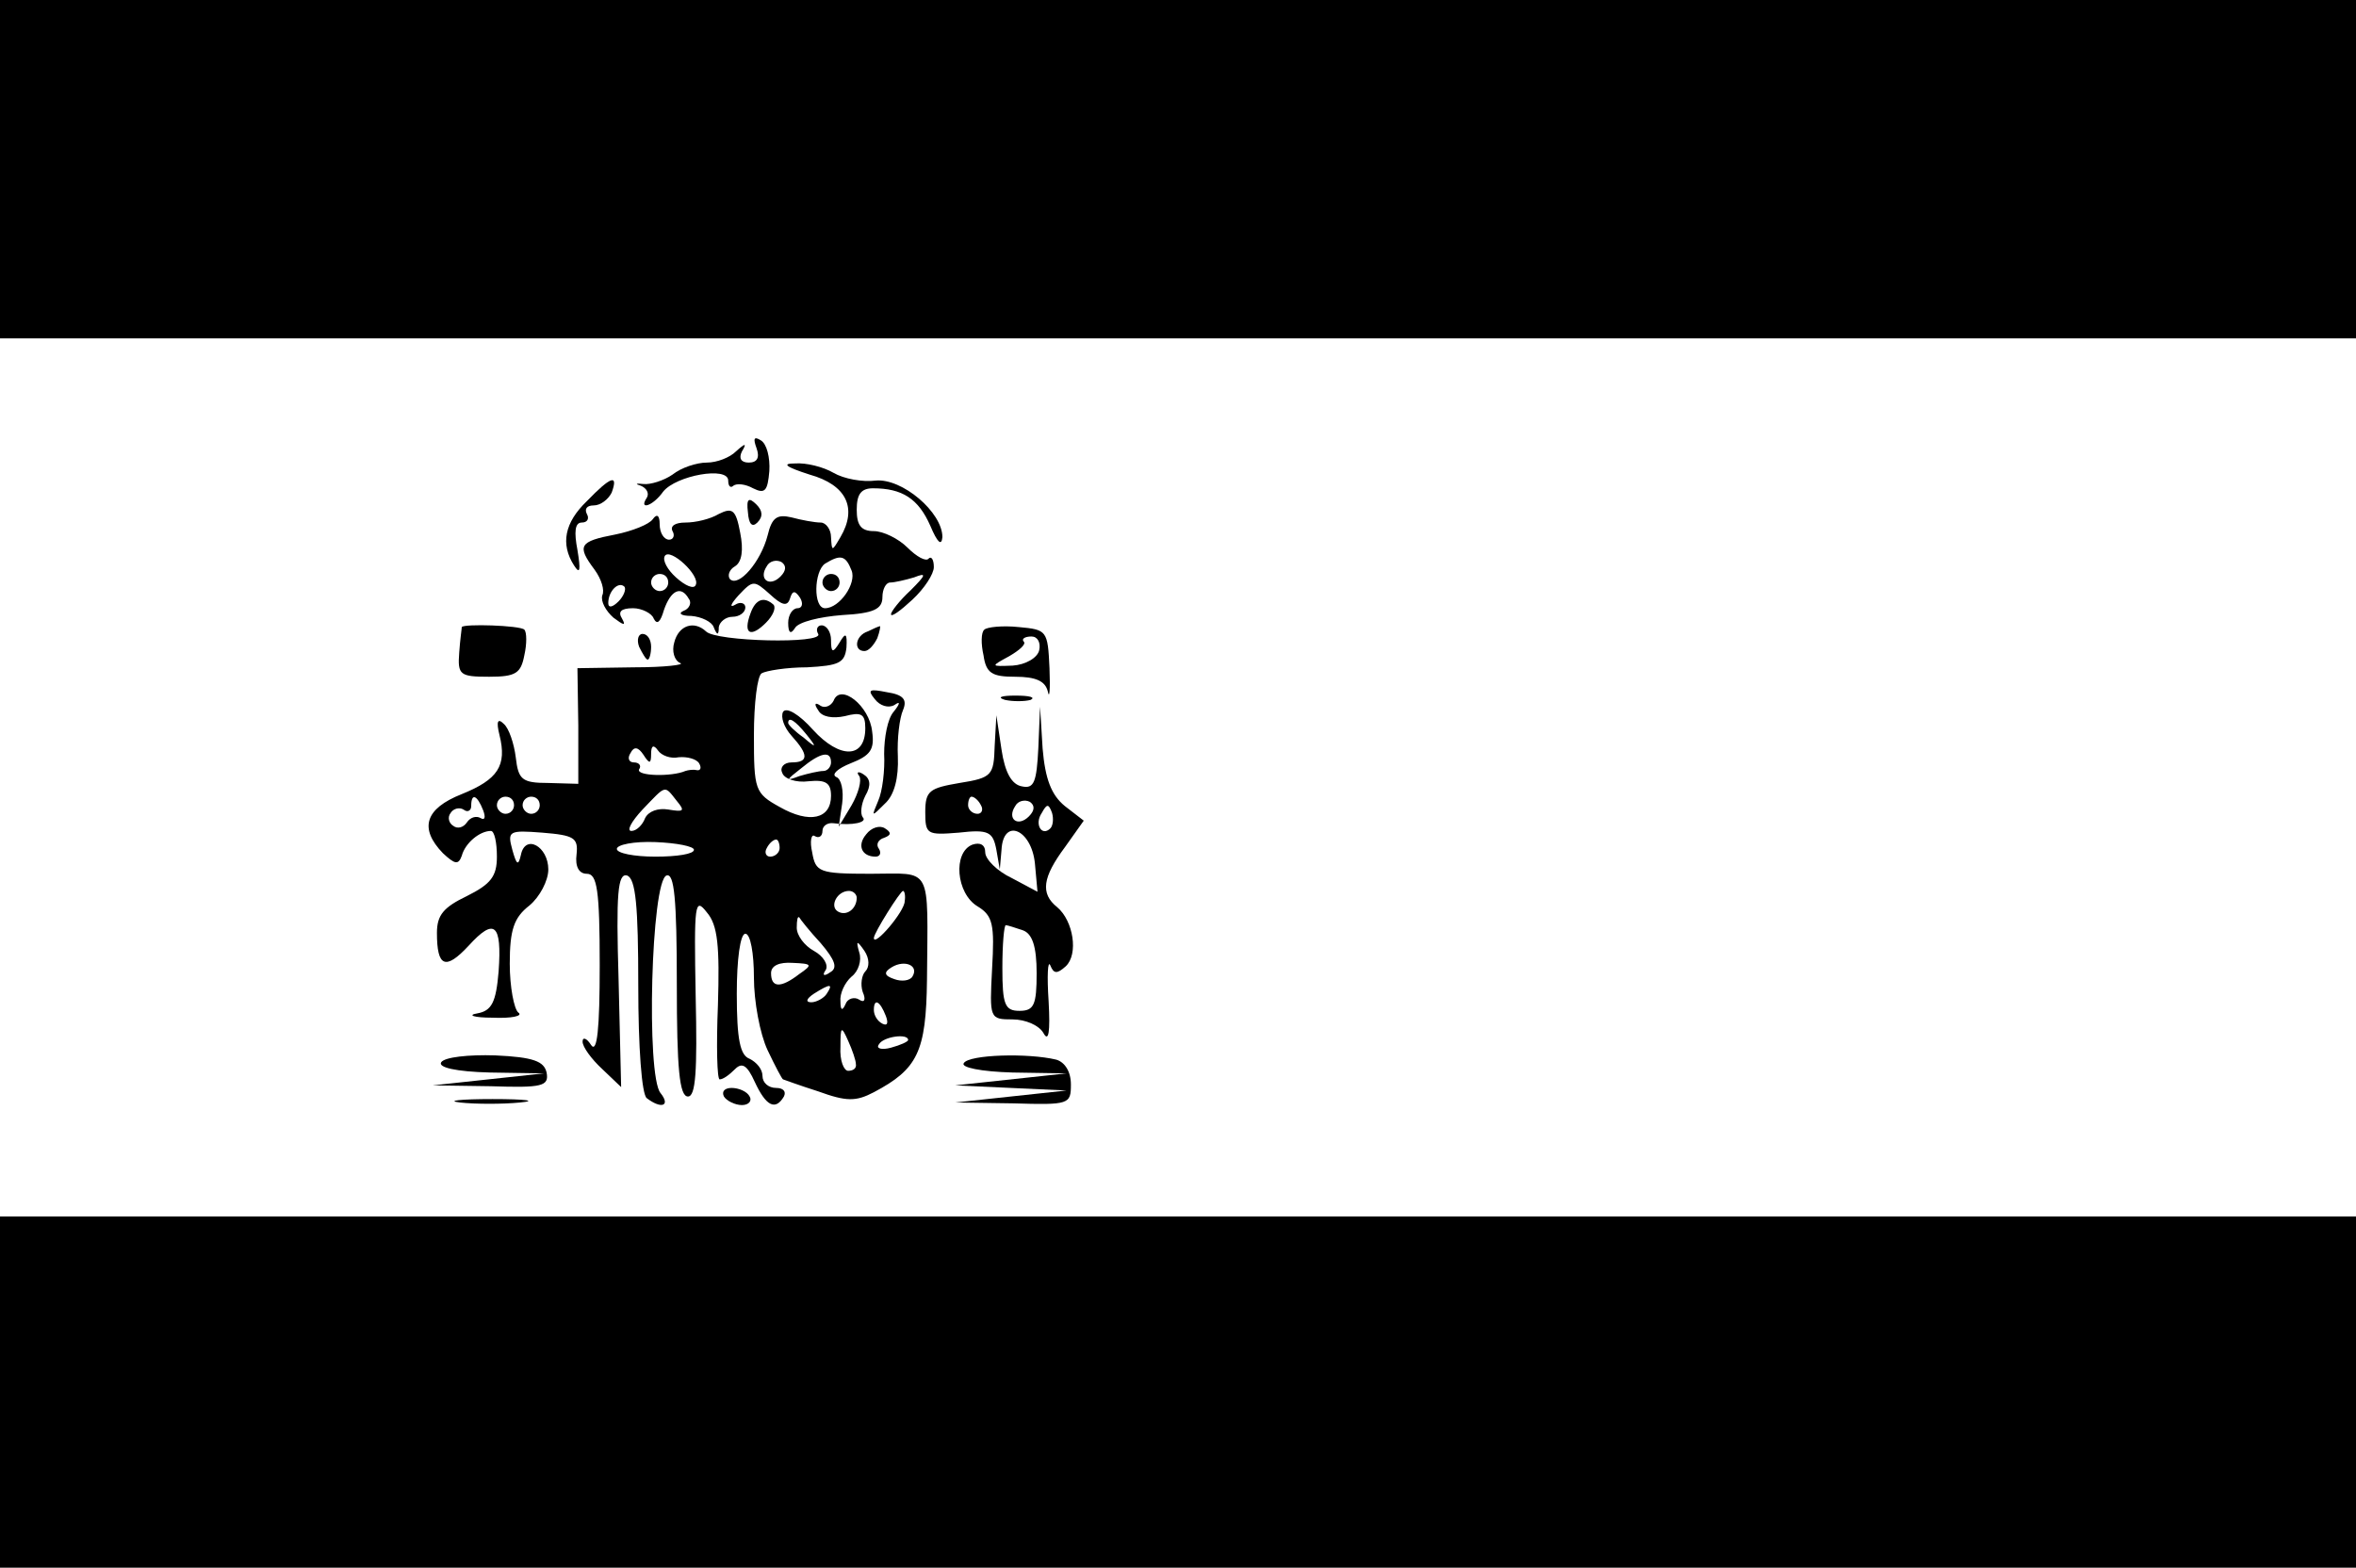 <?xml version="1.0" standalone="no"?>
<!DOCTYPE svg PUBLIC "-//W3C//DTD SVG 20010904//EN"
 "http://www.w3.org/TR/2001/REC-SVG-20010904/DTD/svg10.dtd">
<svg version="1.0" xmlns="http://www.w3.org/2000/svg"
 width="275pt" height="183pt" viewBox="0 0 275 183"
 preserveAspectRatio="xMidYMid meet">

<g transform="translate(0,183) scale(0.1,-0.1)"
fill="#000000" stroke="none">
<path d="M0 1633 l0 -198 1375 0 1375 0 0 198 0 197 -1375 0 -1375 0 0 -197z"/>
<path d="M883 1307 c4 -11 1 -17 -9 -17 -9 0 -12 5 -8 13 6 10 4 10 -7 0 -7
-7 -22 -13 -34 -13 -12 0 -30 -6 -40 -14 -10 -7 -26 -12 -34 -11 -9 1 -10 0
-3 -2 7 -3 10 -9 7 -14 -10 -15 7 -10 19 7 15 19 76 30 76 13 0 -7 3 -9 6 -6
4 3 14 2 23 -3 14 -7 17 -3 19 20 1 16 -3 32 -10 36 -8 5 -9 2 -5 -9z"/>
<path d="M945 1276 c43 -12 56 -39 36 -73 -10 -17 -10 -17 -11 0 0 9 -6 17
-12 17 -7 0 -23 3 -34 6 -17 4 -23 0 -28 -21 -8 -31 -34 -61 -44 -51 -3 4 -1
11 6 15 8 5 10 19 6 39 -5 27 -9 30 -25 22 -10 -6 -27 -10 -39 -10 -12 0 -18
-4 -15 -10 3 -5 1 -10 -4 -10 -6 0 -11 8 -11 18 0 10 -3 13 -8 6 -4 -6 -24
-14 -44 -18 -42 -8 -45 -13 -24 -41 8 -11 12 -24 9 -30 -2 -7 4 -18 13 -26 12
-9 15 -10 10 -1 -5 8 -1 12 13 12 10 0 22 -6 24 -12 4 -8 8 -4 12 10 8 23 20
29 29 13 4 -5 0 -12 -6 -14 -7 -3 -3 -6 9 -6 12 -1 24 -7 26 -13 4 -10 6 -10
6 0 1 6 8 12 16 12 8 0 15 5 15 11 0 5 -6 7 -12 3 -7 -4 -5 1 4 11 17 18 18
18 37 1 14 -13 20 -14 23 -5 3 10 6 10 12 1 4 -7 2 -12 -3 -12 -6 0 -11 -8
-11 -17 0 -12 3 -14 8 -6 4 7 29 13 55 15 37 2 47 7 47 21 0 9 4 17 9 17 5 0
18 3 28 6 15 6 14 3 -4 -15 -13 -12 -23 -25 -23 -28 0 -4 11 4 25 17 14 13 25
30 25 38 0 9 -3 13 -6 10 -3 -4 -14 2 -25 13 -10 10 -28 19 -39 19 -15 0 -20
7 -20 25 0 18 5 25 19 25 34 0 53 -12 67 -44 8 -19 13 -24 14 -13 0 29 -47 69
-78 66 -15 -2 -37 2 -49 9 -12 7 -32 12 -45 11 -16 0 -11 -4 17 -13z m-133
-129 c-2 -5 -12 -1 -23 9 -10 9 -16 20 -13 25 6 10 42 -23 36 -34z m99 10
c-13 -13 -26 -3 -16 12 3 6 11 8 17 5 6 -4 6 -10 -1 -17z m83 7 c6 -15 -14
-44 -31 -44 -14 0 -13 43 0 52 18 11 24 10 31 -8z m-214 -14 c0 -5 -4 -10 -10
-10 -5 0 -10 5 -10 10 0 6 5 10 10 10 6 0 10 -4 10 -10z m-58 -22 c-7 -7 -12
-8 -12 -2 0 14 12 26 19 19 2 -3 -1 -11 -7 -17z"/>
<path d="M960 1150 c0 -5 5 -10 10 -10 6 0 10 5 10 10 0 6 -4 10 -10 10 -5 0
-10 -4 -10 -10z"/>
<path d="M685 1245 c-26 -25 -31 -50 -15 -75 7 -11 8 -6 4 18 -4 21 -3 32 5
32 7 0 9 5 6 10 -3 6 0 10 8 10 8 0 17 7 21 15 8 22 -1 19 -29 -10z"/>
<path d="M873 1232 c1 -14 5 -18 11 -12 7 7 6 14 -1 21 -9 9 -12 7 -10 -9z"/>
<path d="M876 1114 c-9 -24 0 -29 18 -11 8 8 12 17 9 21 -11 10 -21 7 -27 -10z"/>
<path d="M539 1098 c0 -2 -2 -15 -3 -30 -2 -26 1 -28 35 -28 31 0 37 4 41 25
3 13 3 27 0 30 -5 5 -71 7 -73 3z"/>
<path d="M787 1080 c-3 -10 0 -21 7 -24 6 -2 -18 -5 -54 -5 l-66 -1 1 -67 0
-68 -35 1 c-31 0 -35 4 -38 30 -2 16 -8 34 -14 39 -7 7 -9 3 -5 -13 9 -36 -2
-52 -44 -69 -43 -17 -50 -40 -22 -69 14 -13 18 -14 22 -3 4 15 21 29 34 29 4
0 7 -13 7 -30 0 -23 -7 -32 -35 -46 -27 -13 -35 -22 -35 -43 0 -40 10 -44 37
-15 30 33 39 26 35 -30 -3 -36 -8 -46 -25 -49 -12 -2 -4 -5 18 -5 22 -1 36 2
30 6 -5 4 -10 30 -10 57 0 40 5 54 23 68 12 10 22 29 22 42 0 27 -27 42 -32
17 -3 -13 -5 -12 -10 6 -6 22 -4 23 35 20 37 -3 42 -6 40 -25 -2 -15 3 -23 12
-23 12 0 15 -19 15 -107 0 -74 -3 -103 -10 -93 -5 8 -10 10 -10 4 0 -6 10 -20
23 -32 l22 -21 -3 126 c-3 100 -1 124 10 121 10 -4 13 -35 13 -129 0 -71 4
-127 10 -131 17 -13 28 -9 16 6 -17 20 -11 248 7 254 9 3 12 -27 12 -127 0
-98 3 -131 13 -131 9 0 11 29 9 117 -2 109 -1 116 13 98 13 -15 15 -40 13
-108 -2 -48 -1 -87 2 -87 4 0 11 5 18 12 8 8 14 5 23 -15 13 -28 24 -34 34
-17 3 6 -1 10 -9 10 -9 0 -16 6 -16 14 0 8 -7 16 -15 20 -11 4 -15 22 -15 76
0 40 4 70 10 70 6 0 10 -23 10 -51 0 -28 7 -66 16 -85 9 -19 17 -34 18 -34 0
0 19 -7 41 -14 33 -12 44 -12 65 -1 51 27 61 47 62 131 1 136 7 124 -66 124
-60 0 -64 2 -68 25 -3 13 -1 22 3 19 5 -3 9 0 9 6 0 6 6 10 13 9 22 -3 40 1
34 7 -3 4 -2 15 3 25 7 12 6 20 -2 25 -6 4 -9 3 -5 -2 3 -5 -1 -20 -9 -34
l-15 -25 4 27 c2 15 -1 29 -7 31 -6 3 2 10 17 16 23 9 28 16 25 37 -3 30 -37
57 -45 36 -3 -6 -10 -9 -15 -6 -7 5 -8 2 -3 -5 4 -8 17 -10 31 -7 19 5 24 3
24 -14 0 -36 -30 -36 -61 -2 -16 18 -31 27 -35 21 -3 -6 1 -18 10 -28 20 -22
20 -31 0 -31 -9 0 -14 -6 -11 -12 2 -7 16 -12 31 -10 20 2 26 -2 26 -17 0 -27
-25 -33 -60 -13 -29 16 -30 20 -30 84 0 37 4 69 9 72 5 3 29 7 53 7 37 2 44 5
46 23 1 17 -1 18 -8 6 -8 -13 -10 -12 -10 3 0 9 -5 17 -11 17 -5 0 -7 -5 -4
-10 7 -12 -120 -9 -131 3 -14 13 -32 7 -37 -13z m154 -107 c13 -16 12 -17 -3
-4 -10 7 -18 15 -18 17 0 8 8 3 21 -13z m-181 -23 c0 10 3 11 8 4 4 -6 15 -10
24 -8 10 1 21 -2 24 -7 3 -5 2 -9 -3 -8 -4 1 -10 0 -13 -1 -16 -7 -58 -6 -54
2 3 4 0 8 -6 8 -6 0 -8 5 -4 11 4 8 9 7 15 -2 7 -11 9 -11 9 1z m210 -10 c0
-5 -4 -10 -9 -10 -5 0 -18 -3 -28 -6 -16 -6 -16 -5 2 9 23 19 35 21 35 7z
m-180 -45 c10 -12 8 -13 -10 -10 -12 2 -23 -2 -27 -10 -3 -8 -10 -15 -16 -15
-6 0 0 11 13 25 28 29 25 29 40 10z m-226 -11 c3 -8 2 -12 -3 -9 -5 3 -12 1
-16 -5 -4 -6 -11 -8 -16 -4 -5 3 -7 10 -3 15 3 5 10 7 15 4 5 -4 9 -1 9 4 0
16 7 13 14 -5z m36 6 c0 -5 -4 -10 -10 -10 -5 0 -10 5 -10 10 0 6 5 10 10 10
6 0 10 -4 10 -10z m30 0 c0 -5 -4 -10 -10 -10 -5 0 -10 5 -10 10 0 6 5 10 10
10 6 0 10 -4 10 -10z m180 -52 c0 -5 -20 -8 -45 -8 -25 0 -45 4 -45 9 0 5 20
9 45 8 25 -1 45 -5 45 -9z m100 2 c0 -5 -5 -10 -11 -10 -5 0 -7 5 -4 10 3 6 8
10 11 10 2 0 4 -4 4 -10z m90 -58 c0 -13 -12 -22 -22 -16 -10 6 -1 24 13 24 5
0 9 -4 9 -8z m56 -4 c0 -12 -36 -54 -36 -43 0 6 31 55 34 55 2 0 3 -6 2 -12z
m-98 -49 c17 -20 20 -29 11 -34 -7 -5 -10 -4 -5 3 3 6 -3 16 -14 22 -11 6 -20
18 -20 27 0 9 1 14 3 12 1 -2 12 -16 25 -30z m52 -33 c-4 -4 -6 -15 -3 -24 4
-9 2 -13 -4 -9 -6 4 -14 1 -16 -5 -4 -9 -6 -7 -6 3 -1 9 5 22 13 29 8 6 12 19
9 28 -4 14 -3 15 6 2 6 -9 6 -19 1 -24z m-77 -3 c-22 -17 -33 -16 -33 1 0 9
10 13 25 12 23 -1 24 -2 8 -13z m132 -3 c-3 -5 -13 -6 -21 -3 -12 4 -13 8 -3
14 15 9 32 2 24 -11z m-100 -20 c-3 -5 -12 -10 -18 -10 -7 0 -6 4 3 10 19 12
23 12 15 0z m69 -26 c3 -8 2 -12 -4 -9 -6 3 -10 10 -10 16 0 14 7 11 14 -7z
m-35 -56 c1 -5 -3 -8 -9 -8 -5 0 -10 12 -9 28 0 24 1 25 9 7 5 -11 9 -23 9
-27z m61 28 c0 -2 -9 -6 -20 -9 -11 -3 -18 -1 -14 4 5 9 34 13 34 5z"/>
<path d="M1013 1093 c-15 -5 -17 -23 -4 -23 5 0 11 7 15 15 3 8 4 15 3 14 -1
0 -8 -3 -14 -6z"/>
<path d="M1149 1095 c-4 -3 -4 -17 -1 -30 3 -21 10 -25 37 -25 24 0 35 -5 38
-17 2 -10 3 2 2 27 -2 44 -3 45 -36 48 -19 2 -37 0 -40 -3z m64 -24 c-2 -9
-16 -17 -31 -18 -26 -1 -26 -1 -4 11 12 7 20 14 17 17 -3 3 1 6 9 6 7 0 11 -7
9 -16z"/>
<path d="M746 1075 c4 -8 8 -15 10 -15 2 0 4 7 4 15 0 8 -4 15 -10 15 -5 0 -7
-7 -4 -15z"/>
<path d="M1021 1014 c6 -8 16 -11 23 -7 7 5 7 2 -1 -8 -7 -8 -11 -30 -11 -49
1 -19 -2 -44 -7 -55 -8 -19 -8 -19 8 -3 11 10 16 30 15 55 -1 21 2 45 6 54 5
12 1 18 -19 21 -20 4 -23 3 -14 -8z"/>
<path d="M1173 1013 c9 -2 23 -2 30 0 6 3 -1 5 -18 5 -16 0 -22 -2 -12 -5z"/>
<path d="M1212 957 c-2 -40 -5 -48 -19 -45 -12 2 -20 16 -24 43 l-6 40 -2 -36
c-1 -34 -3 -37 -41 -43 -35 -6 -40 -9 -40 -34 0 -26 2 -27 39 -24 35 4 40 1
44 -20 l4 -23 2 23 c2 38 35 24 39 -16 l3 -33 -30 16 c-17 8 -31 22 -31 30 0
9 -6 12 -15 9 -23 -9 -19 -57 6 -72 18 -11 20 -21 17 -73 -3 -58 -3 -59 24
-59 15 0 31 -7 36 -16 6 -11 8 1 6 37 -2 30 -1 49 2 42 4 -10 8 -10 18 -1 15
14 9 53 -10 69 -20 16 -17 35 9 70 l22 31 -22 17 c-16 13 -23 32 -26 67 l-3
49 -2 -48z m-67 -67 c3 -5 1 -10 -4 -10 -6 0 -11 5 -11 10 0 6 2 10 4 10 3 0
8 -4 11 -10z m56 -13 c-13 -13 -26 -3 -16 12 3 6 11 8 17 5 6 -4 6 -10 -1 -17z
m25 -14 c-10 -10 -19 5 -10 18 6 11 8 11 12 0 2 -7 1 -15 -2 -18z m-32 -119
c11 -4 16 -19 16 -50 0 -37 -3 -44 -20 -44 -17 0 -20 7 -20 50 0 28 2 50 4 50
2 0 11 -3 20 -6z"/>
<path d="M1011 856 c-11 -13 -5 -26 11 -26 5 0 7 4 4 9 -4 5 -1 11 6 13 8 3 9
6 1 11 -6 4 -16 1 -22 -7z"/>
<path d="M515 590 c-4 -6 17 -11 57 -12 l63 -1 -65 -7 -65 -7 68 -1 c60 -2 68
0 65 16 -3 13 -15 18 -60 20 -31 1 -59 -2 -63 -8z"/>
<path d="M1125 589 c-4 -5 20 -10 57 -11 l63 -1 -65 -7 -65 -7 65 -3 65 -3
-65 -7 -65 -7 68 -1 c65 -2 67 -1 67 22 0 15 -7 26 -17 29 -33 8 -102 6 -108
-4z"/>
<path d="M845 550 c3 -5 13 -10 21 -10 8 0 12 5 9 10 -3 6 -13 10 -21 10 -8 0
-12 -4 -9 -10z"/>
<path d="M537 543 c18 -2 50 -2 70 0 21 2 7 4 -32 4 -38 0 -55 -2 -38 -4z"/>
<path d="M0 205 l0 -205 1375 0 1375 0 0 205 0 205 -1375 0 -1375 0 0 -205z"/>
</g>
</svg>
